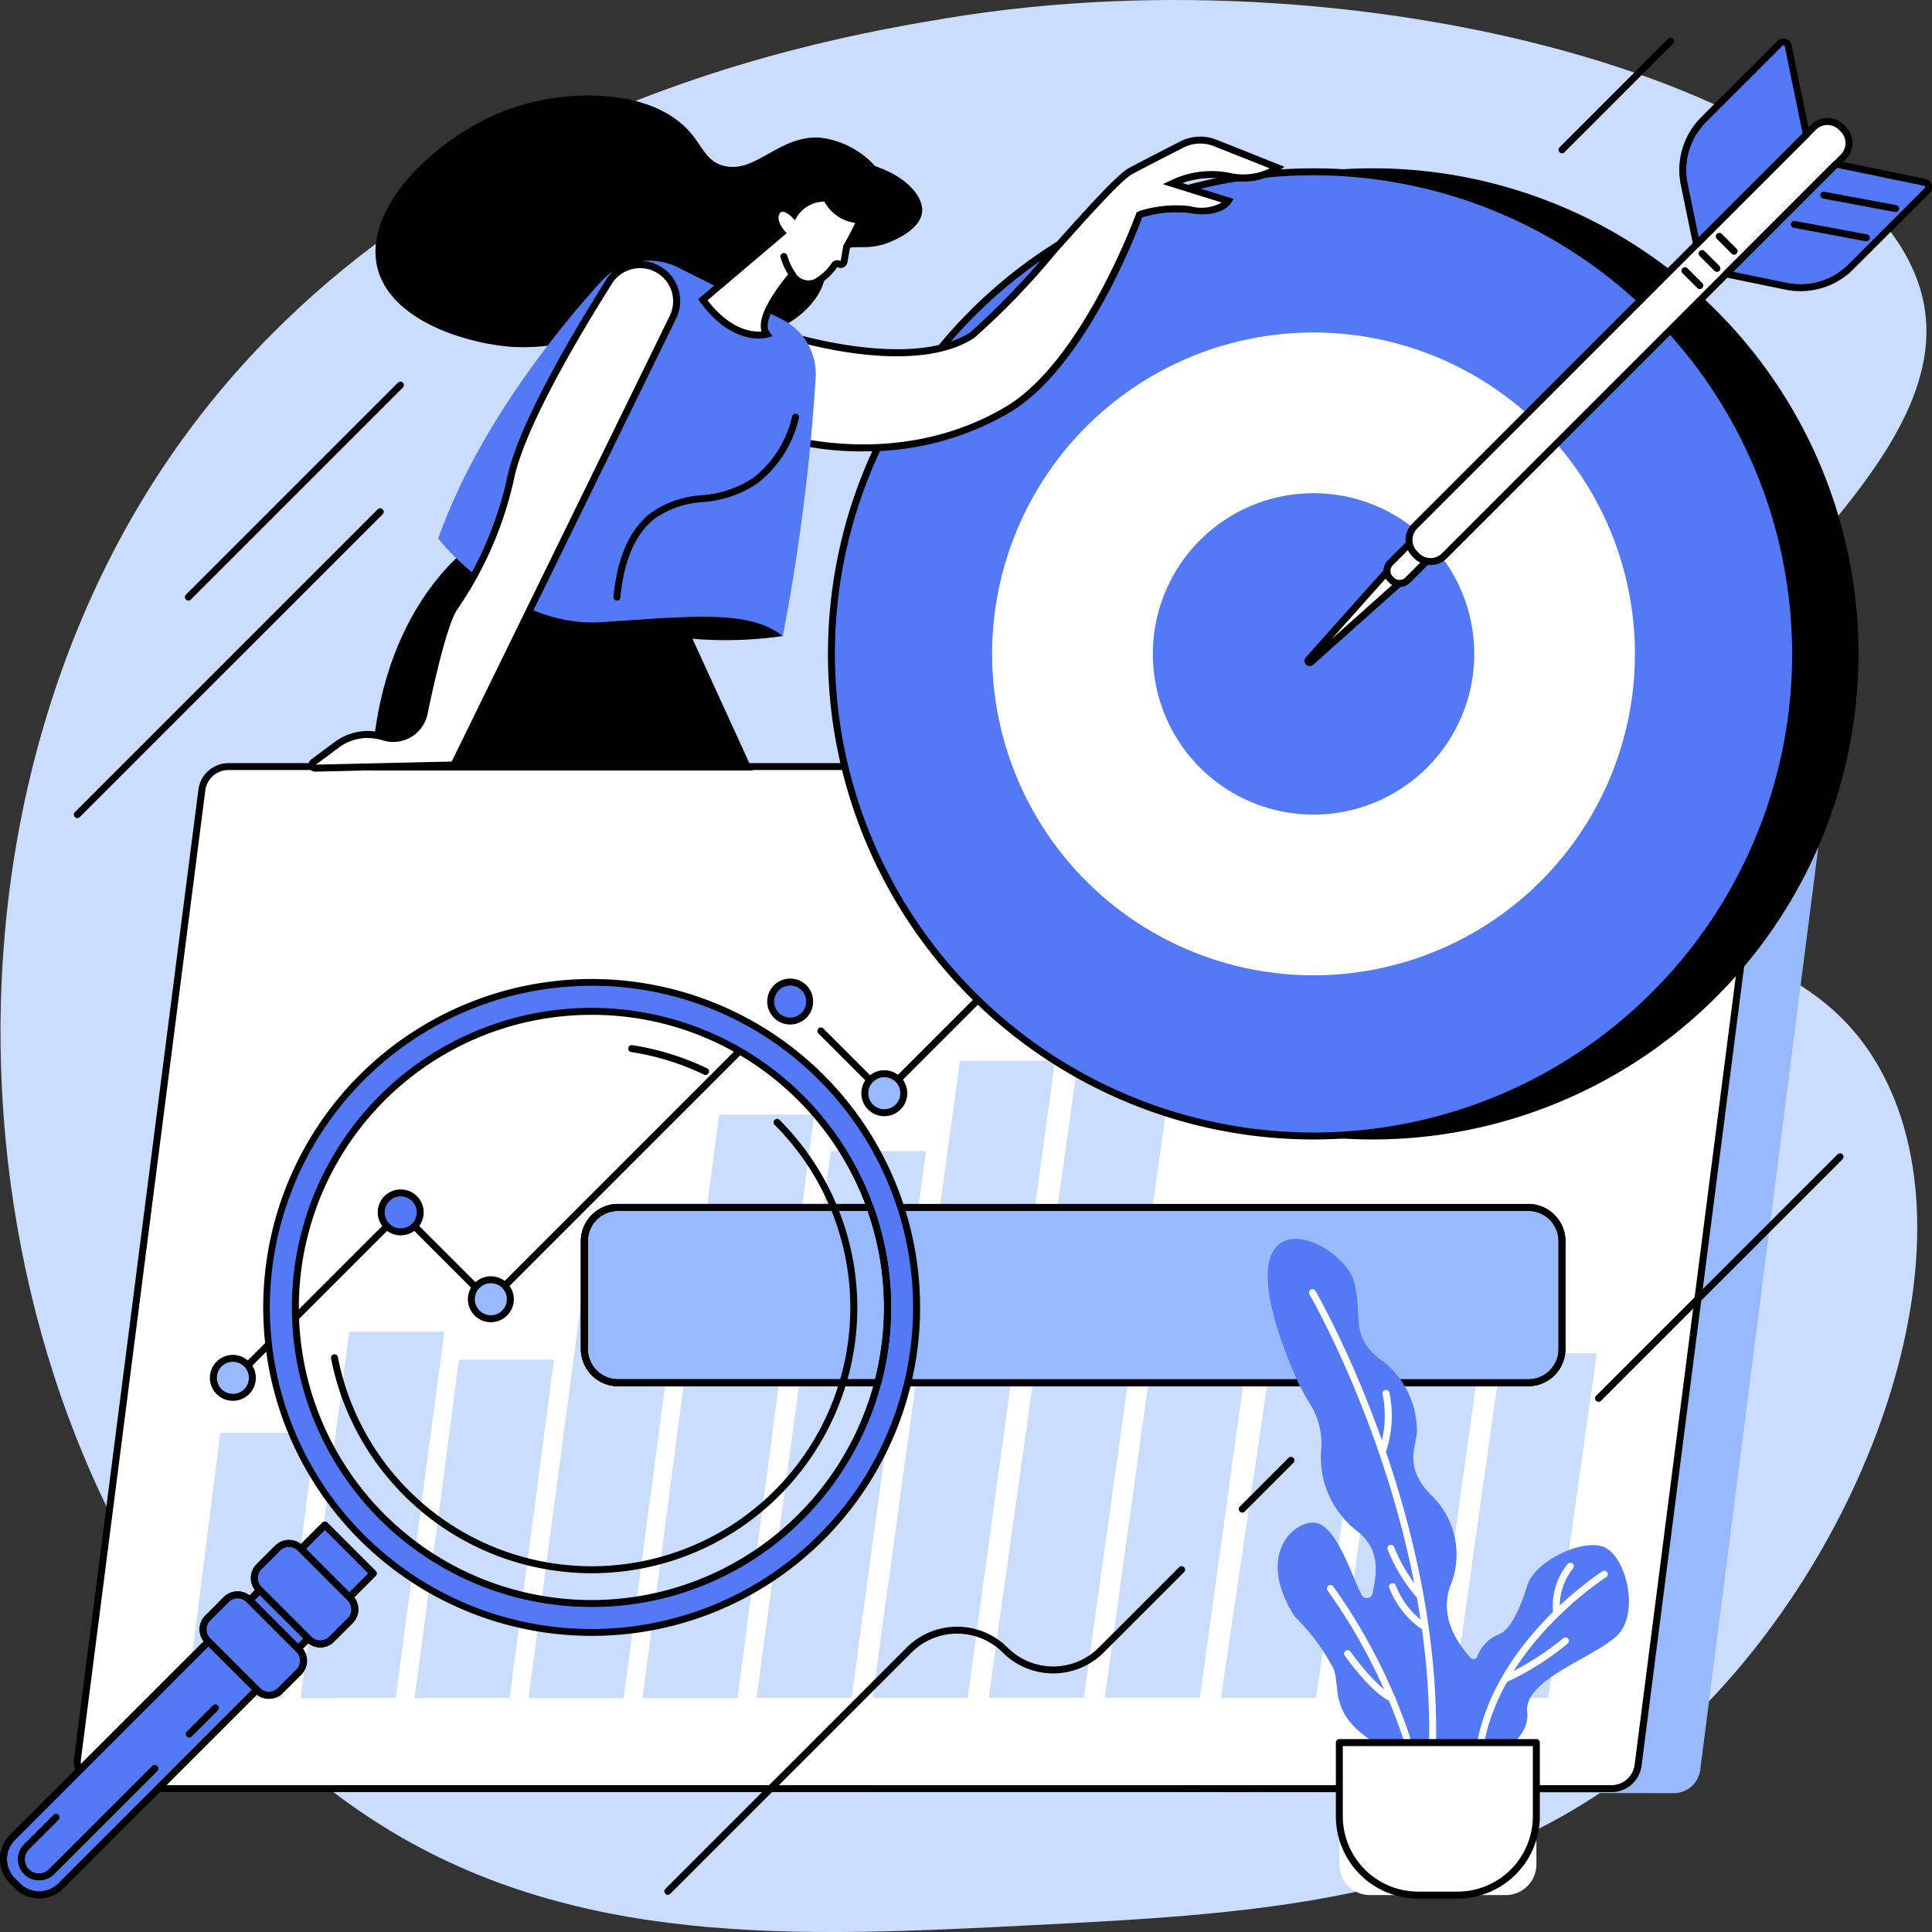 <svg xmlns="http://www.w3.org/2000/svg" xmlns:xlink="http://www.w3.org/1999/xlink" width="124.35" height="124.351" viewBox="0 0 124.35 124.351">
  <rect x="0" y="0" width="124.35" height="124.351" fill="#333333" stroke="none"/>
  <defs>
    <clipPath id="clip-path">
      <rect id="Rectángulo_410294" data-name="Rectángulo 410294" width="124.35" height="124.351" transform="translate(0 0)" fill="none"/>
    </clipPath>
  </defs>
  <g id="Grupo_1117574" data-name="Grupo 1117574" transform="translate(0 0.003)">
    <g id="Grupo_1117573" data-name="Grupo 1117573" transform="translate(0 -0.003)" clip-path="url(#clip-path)">
      <path id="Trazado_888310" data-name="Trazado 888310" d="M106.909,55.718c-4.255-12.248,19.541-23.509,17.38-36.023C121.95,6.155,89.113-3.451,61.341,1.173,53.008,2.56,21.632,7.784,7.386,36.181c-14.147,28.2-5.682,66.239,17.095,80.98,12.767,8.263,27.4,7.514,42.556,6.739,14.917-.763,29.367-1.5,41.2-12.258,12.415-11.286,19.839-31.681,12.987-43.214-4.489-7.556-12.027-6.125-14.315-12.71" transform="translate(-0.437 0.003)" fill="#caddff"/>
      <path id="Trazado_888311" data-name="Trazado 888311" d="M128.527,792.749l99,.216a1.721,1.721,0,0,0,1.706-1.5l7.886-61.633a2.529,2.529,0,0,0-2.41-2.916L136.99,727Z" transform="translate(-119.799 -677.55)" fill="#99b9ff"/>
      <path id="Trazado_888312" data-name="Trazado 888312" d="M75.037,792.284h97.027a1.723,1.723,0,0,0,1.706-1.508l7.837-61.078a2.831,2.831,0,0,0-2.8-3.2H83.034a1.724,1.724,0,0,0-1.706,1.509l-8,62.326a1.726,1.726,0,0,0,1.706,1.951" transform="translate(-68.338 -677.164)" fill="#fff"/>
      <path id="Trazado_888313" data-name="Trazado 888313" d="M168.994,789.434H71.967a1.95,1.95,0,0,1-1.928-2.2l8-62.326a1.952,1.952,0,0,1,1.928-1.7h95.776a3.039,3.039,0,0,1,2.28,1.033,3.071,3.071,0,0,1,.739,2.419l-7.837,61.078a1.952,1.952,0,0,1-1.928,1.7m-89.03-65.786a1.5,1.5,0,0,0-1.484,1.313l-8,62.326a1.512,1.512,0,0,0,.364,1.191,1.493,1.493,0,0,0,1.12.507h97.027a1.5,1.5,0,0,0,1.484-1.313l7.837-61.078a2.624,2.624,0,0,0-.631-2.067,2.591,2.591,0,0,0-1.944-.881Z" transform="translate(-65.268 -674.09)"/>
      <path id="Trazado_888314" data-name="Trazado 888314" d="M183.081,1375.111l2.161-17.068h-6.118l-2.161,17.068Z" transform="translate(-164.947 -1265.823)" fill="#caddff"/>
      <path id="Trazado_888315" data-name="Trazado 888315" d="M291.093,1285.83l3.13-23.572H288.1l-3.129,23.572Z" transform="translate(-265.624 -1176.543)" fill="#caddff"/>
      <path id="Trazado_888316" data-name="Trazado 888316" d="M399.1,1310.525l2.853-21.773H395.84l-2.853,21.773Z" transform="translate(-366.301 -1201.238)" fill="#caddff"/>
      <path id="Trazado_888317" data-name="Trazado 888317" d="M507.116,1200.35l3.96-29.8h-6.118l-3.96,29.8Z" transform="translate(-466.978 -1091.062)" fill="#caddff"/>
      <path id="Trazado_888318" data-name="Trazado 888318" d="M615.128,1093.974l4.929-37.55h-6.118l-4.928,37.55Z" transform="translate(-567.655 -984.686)" fill="#caddff"/>
      <path id="Trazado_888319" data-name="Trazado 888319" d="M723.14,1126.267l4.791-35.2h-6.118l-4.79,35.2Z" transform="translate(-668.332 -1016.98)" fill="#caddff"/>
      <path id="Trazado_888320" data-name="Trazado 888320" d="M833.19,1046.484l5.621-41.009h-6.118l-5.62,41.009Z" transform="translate(-770.909 -937.197)" fill="#caddff"/>
      <path id="Trazado_888321" data-name="Trazado 888321" d="M943.239,1018.37l6.036-43.039h-6.118l-6.036,43.039Z" transform="translate(-873.486 -909.099)" fill="#caddff"/>
      <path id="Trazado_888322" data-name="Trazado 888322" d="M1053.289,1176.583l4.361-31.513h-6.118l-4.36,31.513Z" transform="translate(-976.063 -1067.313)" fill="#caddff"/>
      <path id="Trazado_888323" data-name="Trazado 888323" d="M1163.339,1271.487l3.637-24.617h-6.118l-3.636,24.617Z" transform="translate(-1078.639 -1162.2)" fill="#caddff"/>
      <path id="Trazado_888324" data-name="Trazado 888324" d="M1273.389,1316.224l2.992-21.358h-6.118l-2.991,21.358Z" transform="translate(-1181.216 -1206.936)" fill="#caddff"/>
      <path id="Trazado_888325" data-name="Trazado 888325" d="M1383.438,1304.826l3.13-22.188h-6.118l-3.129,22.188Z" transform="translate(-1283.793 -1195.539)" fill="#caddff"/>
      <path id="Trazado_888326" data-name="Trazado 888326" d="M779.005,827.141a.223.223,0,0,1-.158-.066l-4.052-4.052a.224.224,0,0,1,.317-.317l3.894,3.894,12.212-12.212a.224.224,0,0,1,.317,0l5.1,5.1,7.8-7.8a.224.224,0,1,1,.317.317l-7.955,7.955a.224.224,0,0,1-.317,0l-5.1-5.1-12.212,12.212a.223.223,0,0,1-.158.066" transform="translate(-722.12 -756.51)"/>
      <path id="Trazado_888327" data-name="Trazado 888327" d="M221.062,998.461a.224.224,0,0,1-.158-.382l10.571-10.57a.224.224,0,0,1,.317,0l5.552,5.552,17.091-17.091a.224.224,0,0,1,.317.317L237.5,993.535a.224.224,0,0,1-.317,0l-5.552-5.552L221.22,998.395a.223.223,0,0,1-.158.066" transform="translate(-205.842 -909.633)"/>
      <path id="Trazado_888328" data-name="Trazado 888328" d="M362.584,1133.168a1.254,1.254,0,1,1,1.254-1.254,1.256,1.256,0,0,1-1.254,1.254" transform="translate(-336.793 -1053.881)" fill="#5479f7"/>
      <path id="Trazado_888329" data-name="Trazado 888329" d="M359.51,1127.81a1.03,1.03,0,1,1-1.03,1.03,1.03,1.03,0,0,1,1.03-1.03m0-.448a1.478,1.478,0,1,0,1.478,1.478,1.48,1.48,0,0,0-1.478-1.478" transform="translate(-333.719 -1050.807)"/>
      <path id="Trazado_888330" data-name="Trazado 888330" d="M820.955,1020.235a1.254,1.254,0,1,1,1.254-1.254,1.256,1.256,0,0,1-1.254,1.254" transform="translate(-764.038 -948.617)" fill="#99b9ff"/>
      <path id="Trazado_888331" data-name="Trazado 888331" d="M817.881,1014.877a1.03,1.03,0,1,1-1.03,1.03,1.03,1.03,0,0,1,1.03-1.03m0-.448a1.478,1.478,0,1,0,1.478,1.478,1.48,1.48,0,0,0-1.478-1.478" transform="translate(-760.964 -945.543)"/>
      <path id="Trazado_888332" data-name="Trazado 888332" d="M1004.223,836.968a1.254,1.254,0,1,1,1.254-1.254,1.256,1.256,0,0,1-1.254,1.254" transform="translate(-934.861 -777.795)" fill="#5479f7"/>
      <path id="Trazado_888333" data-name="Trazado 888333" d="M1001.149,831.611a1.03,1.03,0,1,1-1.03,1.03,1.03,1.03,0,0,1,1.03-1.03m0-.448a1.478,1.478,0,1,0,1.478,1.478,1.48,1.48,0,0,0-1.478-1.478" transform="translate(-931.787 -774.722)"/>
      <path id="Trazado_888334" data-name="Trazado 888334" d="M1082.225,914.971a1.254,1.254,0,1,1,1.254-1.254,1.256,1.256,0,0,1-1.254,1.254" transform="translate(-1007.566 -850.501)" fill="#99b9ff"/>
      <path id="Trazado_888335" data-name="Trazado 888335" d="M1079.152,909.613a1.03,1.03,0,1,1-1.03,1.03,1.03,1.03,0,0,1,1.03-1.03m0-.448a1.478,1.478,0,1,0,1.478,1.478,1.48,1.48,0,0,0-1.478-1.478" transform="translate(-1004.493 -847.427)"/>
      <path id="Trazado_888336" data-name="Trazado 888336" d="M1193.733,803.464a1.254,1.254,0,1,1,1.254-1.254,1.256,1.256,0,0,1-1.254,1.254" transform="translate(-1111.502 -746.565)" fill="#99b9ff"/>
      <path id="Trazado_888337" data-name="Trazado 888337" d="M1190.659,798.1a1.03,1.03,0,1,1-1.03,1.03,1.03,1.03,0,0,1,1.03-1.03m0-.448a1.478,1.478,0,1,0,1.478,1.478,1.48,1.48,0,0,0-1.478-1.478" transform="translate(-1108.428 -743.491)"/>
      <path id="Trazado_888338" data-name="Trazado 888338" d="M448.076,1215.5a1.254,1.254,0,1,1,1.254-1.254,1.256,1.256,0,0,1-1.254,1.254" transform="translate(-416.48 -1130.62)" fill="#99b9ff"/>
      <path id="Trazado_888339" data-name="Trazado 888339" d="M445,1210.141a1.03,1.03,0,1,1-1.03,1.03,1.03,1.03,0,0,1,1.03-1.03m0-.448a1.478,1.478,0,1,0,1.478,1.478,1.48,1.48,0,0,0-1.478-1.478" transform="translate(-413.406 -1127.547)"/>
      <path id="Trazado_888340" data-name="Trazado 888340" d="M731.754,933.33a1.254,1.254,0,1,1,1.254-1.254,1.256,1.256,0,0,1-1.254,1.254" transform="translate(-680.895 -867.613)" fill="#5479f7"/>
      <path id="Trazado_888341" data-name="Trazado 888341" d="M728.68,927.972a1.03,1.03,0,1,1-1.03,1.03,1.03,1.03,0,0,1,1.03-1.03m0-.448A1.478,1.478,0,1,0,730.158,929a1.48,1.48,0,0,0-1.478-1.478" transform="translate(-677.821 -864.539)"/>
      <path id="Trazado_888342" data-name="Trazado 888342" d="M203.5,1290.01a1.254,1.254,0,1,1,1.254-1.254,1.256,1.256,0,0,1-1.254,1.254" transform="translate(-188.511 -1200.073)" fill="#99b9ff"/>
      <path id="Trazado_888343" data-name="Trazado 888343" d="M200.425,1284.652a1.03,1.03,0,1,1-1.03,1.03,1.03,1.03,0,0,1,1.03-1.03m0-.448a1.478,1.478,0,1,0,1.478,1.478,1.48,1.48,0,0,0-1.478-1.478" transform="translate(-185.437 -1196.999)"/>
      <path id="Trazado_888344" data-name="Trazado 888344" d="M614.627,1144.4H556.04a2.169,2.169,0,0,0-2.169,2.169v6.948a2.169,2.169,0,0,0,2.169,2.169h58.587a2.169,2.169,0,0,0,2.169-2.169v-6.948a2.169,2.169,0,0,0-2.169-2.169" transform="translate(-516.26 -1066.691)" fill="#99b9ff"/>
      <path id="Trazado_888345" data-name="Trazado 888345" d="M611.554,1152.839H552.967a2.4,2.4,0,0,1-2.393-2.393V1143.5a2.4,2.4,0,0,1,2.393-2.392h58.587a2.4,2.4,0,0,1,2.392,2.392v6.948a2.4,2.4,0,0,1-2.392,2.393m-58.587-11.285a1.947,1.947,0,0,0-1.945,1.945v6.948a1.947,1.947,0,0,0,1.945,1.945h58.587a1.947,1.947,0,0,0,1.945-1.945V1143.5a1.947,1.947,0,0,0-1.945-1.945Z" transform="translate(-513.187 -1063.618)"/>
      <path id="Trazado_888346" data-name="Trazado 888346" d="M611.554,1152.839H552.967a2.4,2.4,0,0,1-2.393-2.393V1143.5a2.4,2.4,0,0,1,2.393-2.392h58.587a2.4,2.4,0,0,1,2.392,2.392v6.948a2.4,2.4,0,0,1-2.392,2.393m-58.587-11.285a1.947,1.947,0,0,0-1.945,1.945v6.948a1.947,1.947,0,0,0,1.945,1.945h58.587a1.947,1.947,0,0,0,1.945-1.945V1143.5a1.947,1.947,0,0,0-1.945-1.945Z" transform="translate(-513.187 -1063.618)"/>
      <path id="Trazado_888347" data-name="Trazado 888347" d="M288.153,937.183a20.925,20.925,0,1,0,0,29.593,20.925,20.925,0,0,0,0-29.593m-1.322,28.271a19.056,19.056,0,1,1,0-26.949,19.056,19.056,0,0,1,0,26.949" transform="translate(-235.29 -867.83)" fill="#fff"/>
      <path id="Trazado_888348" data-name="Trazado 888348" d="M288.153,937.183a20.925,20.925,0,1,0,0,29.593,20.925,20.925,0,0,0,0-29.593m-1.322,28.271a19.056,19.056,0,1,1,0-26.949,19.056,19.056,0,0,1,0,26.949" transform="translate(-235.29 -867.83)" fill="#5479f7"/>
      <path id="Trazado_888349" data-name="Trazado 888349" d="M270.283,970.045a21.139,21.139,0,1,1,14.955-6.185,21.083,21.083,0,0,1-14.955,6.185m0-41.841a20.7,20.7,0,1,0,14.638,6.063,20.565,20.565,0,0,0-14.638-6.063m0,39.981a19.28,19.28,0,1,1,13.633-5.647l-.158-.158.158.158a19.153,19.153,0,0,1-13.633,5.647m0-38.111a18.832,18.832,0,1,0,13.316,5.516,18.708,18.708,0,0,0-13.316-5.516" transform="translate(-232.216 -864.755)"/>
      <path id="Trazado_888350" data-name="Trazado 888350" d="M3.877,1468.373l.32.32a1.976,1.976,0,0,0,2.795,0L27.1,1448.586l-3.115-3.115L3.877,1465.577a1.976,1.976,0,0,0,0,2.8" transform="translate(-3.074 -1347.314)" fill="#5479f7"/>
      <path id="Trazado_888351" data-name="Trazado 888351" d="M2.52,1466.458a2.185,2.185,0,0,1-1.556-.645l-.32-.32a2.2,2.2,0,0,1,0-3.112l20.106-20.106a.23.23,0,0,1,.317,0l3.115,3.115a.224.224,0,0,1,0,.317L4.076,1465.813a2.185,2.185,0,0,1-1.556.645m-1.559-1.281.32.32a1.753,1.753,0,0,0,2.478,0l19.948-19.948-2.8-2.8L.961,1462.7a1.752,1.752,0,0,0,0,2.479" transform="translate(0 -1344.277)"/>
      <path id="Trazado_888352" data-name="Trazado 888352" d="M2.52,1466.458a2.185,2.185,0,0,1-1.556-.645l-.32-.32a2.2,2.2,0,0,1,0-3.112l20.106-20.106a.23.23,0,0,1,.317,0l3.115,3.115a.224.224,0,0,1,0,.317L4.076,1465.813a2.185,2.185,0,0,1-1.556.645m-1.559-1.281.32.32a1.753,1.753,0,0,0,2.478,0l19.948-19.948-2.8-2.8L.961,1462.7a1.752,1.752,0,0,0,0,2.479" transform="translate(0 -1344.277)"/>
      <path id="Trazado_888353" data-name="Trazado 888353" d="M179.409,1620.422l1.682-1.682Z" transform="translate(-167.226 -1508.818)" fill="#fff"/>
      <path id="Trazado_888354" data-name="Trazado 888354" d="M176.335,1617.572a.224.224,0,0,1-.158-.382l1.682-1.682a.224.224,0,0,1,.317.317l-1.682,1.682a.223.223,0,0,1-.158.066" transform="translate(-164.152 -1505.744)"/>
      <path id="Trazado_888355" data-name="Trazado 888355" d="M18.464,1680.343a1.359,1.359,0,0,1-.961-2.321l1.889-1.889a.224.224,0,0,1,.317.317l-1.889,1.889a.912.912,0,1,0,1.289,1.29l6.638-6.638a.224.224,0,1,1,.317.317l-6.638,6.638a1.356,1.356,0,0,1-.961.4" transform="translate(-15.944 -1559.323)"/>
      <path id="Trazado_888356" data-name="Trazado 888356" d="M18.464,1680.343a1.359,1.359,0,0,1-.961-2.321l1.889-1.889a.224.224,0,0,1,.317.317l-1.889,1.889a.912.912,0,1,0,1.289,1.29l6.638-6.638a.224.224,0,1,1,.317.317l-6.638,6.638a1.356,1.356,0,0,1-.961.4" transform="translate(-15.944 -1559.323)"/>
      <path id="Trazado_888357" data-name="Trazado 888357" d="M241.405,1465.855l3.207,3.207a1.035,1.035,0,0,0,1.464,0l1.192-1.192a1.035,1.035,0,0,0,0-1.464l-3.207-3.207a1.035,1.035,0,0,0-1.464,0l-1.191,1.191a1.035,1.035,0,0,0,0,1.464" transform="translate(-224.729 -1363.557)" fill="#5479f7"/>
      <path id="Trazado_888358" data-name="Trazado 888358" d="M242.27,1466.516a1.252,1.252,0,0,1-.89-.369l-3.207-3.207a1.259,1.259,0,0,1,0-1.78l1.191-1.192a1.259,1.259,0,0,1,1.781,0l3.207,3.207a1.26,1.26,0,0,1,0,1.78l-1.192,1.192a1.251,1.251,0,0,1-.89.369m-2.016-6.469a.806.806,0,0,0-.574.238l-1.191,1.192a.811.811,0,0,0,0,1.147l3.207,3.207a.811.811,0,0,0,1.147,0l1.192-1.192a.812.812,0,0,0,0-1.147l-3.207-3.207a.806.806,0,0,0-.574-.238" transform="translate(-221.656 -1360.483)"/>
      <path id="Trazado_888359" data-name="Trazado 888359" d="M242.27,1466.516a1.252,1.252,0,0,1-.89-.369l-3.207-3.207a1.259,1.259,0,0,1,0-1.78l1.191-1.192a1.259,1.259,0,0,1,1.781,0l3.207,3.207a1.26,1.26,0,0,1,0,1.78l-1.192,1.192a1.251,1.251,0,0,1-.89.369m-2.016-6.469a.806.806,0,0,0-.574.238l-1.191,1.192a.811.811,0,0,0,0,1.147l3.207,3.207a.811.811,0,0,0,1.147,0l1.192-1.192a.812.812,0,0,0,0-1.147l-3.207-3.207a.806.806,0,0,0-.574-.238" transform="translate(-221.656 -1360.483)"/>
      <path id="Trazado_888360" data-name="Trazado 888360" d="M192.725,1514.536l3.207,3.207a1.035,1.035,0,0,0,1.464,0l1.191-1.191a1.035,1.035,0,0,0,0-1.464l-3.207-3.207a1.035,1.035,0,0,0-1.464,0l-1.192,1.192a1.035,1.035,0,0,0,0,1.464" transform="translate(-179.355 -1408.932)" fill="#5479f7"/>
      <path id="Trazado_888361" data-name="Trazado 888361" d="M193.6,1515.205a1.255,1.255,0,0,1-.89-.368l-3.207-3.207a1.26,1.26,0,0,1,0-1.78l1.192-1.192a1.261,1.261,0,0,1,1.78,0l3.207,3.207a1.261,1.261,0,0,1,0,1.781l-1.192,1.192a1.255,1.255,0,0,1-.89.368m-3.781-3.892,3.207,3.207a.812.812,0,0,0,1.147,0l1.191-1.192a.812.812,0,0,0,0-1.147l-3.207-3.207a.812.812,0,0,0-1.147,0l-1.192,1.192a.812.812,0,0,0,0,1.147" transform="translate(-176.291 -1405.867)"/>
      <path id="Trazado_888362" data-name="Trazado 888362" d="M193.6,1515.205a1.255,1.255,0,0,1-.89-.368l-3.207-3.207a1.26,1.26,0,0,1,0-1.78l1.192-1.192a1.261,1.261,0,0,1,1.78,0l3.207,3.207a1.261,1.261,0,0,1,0,1.781l-1.192,1.192a1.255,1.255,0,0,1-.89.368m-3.781-3.892,3.207,3.207a.812.812,0,0,0,1.147,0l1.191-1.192a.812.812,0,0,0,0-1.147l-3.207-3.207a.812.812,0,0,0-1.147,0l-1.192,1.192a.812.812,0,0,0,0,1.147" transform="translate(-176.291 -1405.867)"/>
      <path id="Trazado_888363" data-name="Trazado 888363" d="M600.495,992.518a.225.225,0,0,1-.1-.022,16.589,16.589,0,0,0-4.687-1.453.224.224,0,1,1,.068-.443,17.03,17.03,0,0,1,4.814,1.492.224.224,0,0,1-.1.426" transform="translate(-555.081 -923.329)"/>
      <path id="Trazado_888364" data-name="Trazado 888364" d="M330.514,1089.7a17.1,17.1,0,0,1-16.779-13.827.224.224,0,0,1,.44-.085,16.644,16.644,0,1,0,28.108-14.948.224.224,0,0,1,.317-.317,17.091,17.091,0,0,1-12.086,29.177" transform="translate(-292.427 -988.442)"/>
      <path id="Trazado_888365" data-name="Trazado 888365" d="M569.683,1152.839H552.966a2.4,2.4,0,0,1-2.393-2.393V1143.5a2.4,2.4,0,0,1,2.393-2.392h16.226a.224.224,0,0,1,.211.148,19.254,19.254,0,0,1,.5,11.417.224.224,0,0,1-.217.167m-16.718-11.285a1.947,1.947,0,0,0-1.945,1.945v6.948a1.947,1.947,0,0,0,1.945,1.945H569.51a18.8,18.8,0,0,0-.477-10.837Z" transform="translate(-513.186 -1063.618)"/>
      <path id="Trazado_888366" data-name="Trazado 888366" d="M906.415,193.866a31.029,31.029,0,1,1-31.029-31.029,31.029,31.029,0,0,1,31.029,31.029" transform="translate(-787.02 -151.779)"/>
      <path id="Trazado_888367" data-name="Trazado 888367" d="M872.312,222.045a31.253,31.253,0,1,1,31.253-31.253,31.289,31.289,0,0,1-31.253,31.253m0-62.058a30.805,30.805,0,1,0,30.805,30.805,30.84,30.84,0,0,0-30.805-30.805" transform="translate(-783.946 -148.705)"/>
      <path id="Trazado_888368" data-name="Trazado 888368" d="M850.122,193.866a31.029,31.029,0,1,1-31.029-31.029,31.029,31.029,0,0,1,31.029,31.029" transform="translate(-734.55 -151.779)" fill="#5479f7"/>
      <path id="Trazado_888369" data-name="Trazado 888369" d="M816.02,222.045a31.253,31.253,0,1,1,31.253-31.253,31.289,31.289,0,0,1-31.253,31.253m0-62.058a30.805,30.805,0,1,0,30.805,30.805,30.84,30.84,0,0,0-30.805-30.805" transform="translate(-731.477 -148.705)"/>
      <path id="Trazado_888370" data-name="Trazado 888370" d="M981.75,335.837a20.686,20.686,0,1,1-20.686-20.686,20.686,20.686,0,0,1,20.686,20.686" transform="translate(-876.521 -293.75)" fill="#fff"/>
      <path id="Trazado_888371" data-name="Trazado 888371" d="M1113.379,477.808a10.343,10.343,0,1,1-10.343-10.343,10.343,10.343,0,0,1,10.343,10.343" transform="translate(-1018.492 -435.721)" fill="#5479f7"/>
      <path id="Trazado_888372" data-name="Trazado 888372" d="M1239.73,543.492l5.318-5.959.8.8-5.959,5.318a.109.109,0,0,1-.154-.154" transform="translate(-1155.518 -501.031)" fill="#fff"/>
      <path id="Trazado_888373" data-name="Trazado 888373" d="M1236.74,540.82a.335.335,0,0,1-.248-.557l5.318-5.959a.224.224,0,0,1,.161-.075.212.212,0,0,1,.165.065l.8.8a.224.224,0,0,1-.009.325l-5.959,5.318a.333.333,0,0,1-.222.086m5.246-6.04-3.818,4.278,4.278-3.818Z" transform="translate(-1152.446 -497.951)"/>
      <path id="Trazado_888374" data-name="Trazado 888374" d="M1312.482,504.346l-.768-.768a.246.246,0,0,1,0-.347l2.575-2.575,1.115,1.115-2.575,2.575a.246.246,0,0,1-.347,0" transform="translate(-1222.573 -466.658)" fill="#fff"/>
      <path id="Trazado_888375" data-name="Trazado 888375" d="M1312.369,501.366a.953.953,0,0,1-.679-.281l-.074-.074a.959.959,0,0,1,0-1.357l2.228-2.228a.224.224,0,0,1,.317,0l1.115,1.115a.224.224,0,0,1,0,.317l-2.228,2.228a.953.953,0,0,1-.679.281M1314,497.9l-2.069,2.07a.512.512,0,0,0,0,.724l.075.074h0a.524.524,0,0,0,.724,0l2.069-2.069Z" transform="translate(-1222.287 -463.586)"/>
      <path id="Trazado_888376" data-name="Trazado 888376" d="M1333.821,141.008l-.727-.727a.837.837,0,0,1,0-1.184l26.272-26.272a.838.838,0,0,1,1.184,0l.727.727a.837.837,0,0,1,0,1.184l-26.272,26.272a.838.838,0,0,1-1.184,0" transform="translate(-1242.34 -104.934)" fill="#fff"/>
      <path id="Trazado_888377" data-name="Trazado 888377" d="M1333.759,140.647a1.481,1.481,0,0,1-1.05-.434h0l-.128-.128a1.487,1.487,0,0,1,0-2.1l25.673-25.673a1.487,1.487,0,0,1,2.1,0l.128.128a1.485,1.485,0,0,1,0,2.1l-25.672,25.673a1.481,1.481,0,0,1-1.05.434m-.734-.751a1.039,1.039,0,0,0,1.467,0l25.672-25.673a1.038,1.038,0,0,0,0-1.467l-.128-.128a1.039,1.039,0,0,0-1.467,0L1332.9,138.3a1.039,1.039,0,0,0,0,1.467Z" transform="translate(-1241.685 -104.28)"/>
      <path id="Trazado_888378" data-name="Trazado 888378" d="M1595.906,52.794l-.792-3.844a4.6,4.6,0,0,1,1.253-4.179l4.9-4.9a.317.317,0,0,1,.534.16l1.172,5.7Z" transform="translate(-1486.708 -37.076)" fill="#5479f7"/>
      <path id="Trazado_888379" data-name="Trazado 888379" d="M1592.822,49.947a.219.219,0,0,1-.064-.009.224.224,0,0,1-.155-.169l-.792-3.844a4.81,4.81,0,0,1,1.314-4.383l4.9-4.9a.541.541,0,0,1,.912.273l1.172,5.7a.224.224,0,0,1-.061.2l-7.068,7.068a.225.225,0,0,1-.158.066m5.584-13.018a.088.088,0,0,0-.064.028l-4.9,4.9a4.363,4.363,0,0,0-1.192,3.976l.708,3.437,6.689-6.689L1598.5,37a.089.089,0,0,0-.064-.07.1.1,0,0,0-.028,0" transform="translate(-1483.625 -34.005)"/>
      <path id="Trazado_888380" data-name="Trazado 888380" d="M1636.218,162.6l3.844.791a4.6,4.6,0,0,0,4.18-1.253l4.9-4.9a.317.317,0,0,0-.16-.534l-5.7-1.172Z" transform="translate(-1525.109 -144.972)" fill="#5479f7"/>
      <path id="Trazado_888381" data-name="Trazado 888381" d="M1637.921,160.637a4.845,4.845,0,0,1-.978-.1l-3.844-.791a.224.224,0,0,1-.113-.378l7.069-7.069a.223.223,0,0,1,.2-.061l5.7,1.173a.541.541,0,0,1,.273.912l-4.9,4.9a4.809,4.809,0,0,1-3.405,1.414m-4.325-1.246,3.437.708a4.362,4.362,0,0,0,3.976-1.192l4.9-4.9a.093.093,0,0,0-.047-.157l-5.578-1.148Z" transform="translate(-1522.035 -141.896)"/>
      <path id="Trazado_888382" data-name="Trazado 888382" d="M1728.551,184.89l4.63.866Z" transform="translate(-1611.172 -172.335)" fill="#fff"/>
      <path id="Trazado_888383" data-name="Trazado 888383" d="M1730.105,182.908a.221.221,0,0,1-.041,0l-4.63-.866a.224.224,0,0,1,.082-.44l4.63.866a.224.224,0,0,1-.041.444" transform="translate(-1608.096 -169.262)"/>
      <path id="Trazado_888384" data-name="Trazado 888384" d="M1700.838,212.6l4.63.866Z" transform="translate(-1585.341 -198.166)" fill="#fff"/>
      <path id="Trazado_888385" data-name="Trazado 888385" d="M1702.394,210.617a.222.222,0,0,1-.041,0l-4.63-.866a.224.224,0,1,1,.082-.44l4.63.866a.224.224,0,0,1-.041.444" transform="translate(-1582.266 -195.089)"/>
      <path id="Trazado_888386" data-name="Trazado 888386" d="M1597.03,256.6l.955.955Z" transform="translate(-1488.582 -239.171)" fill="#fff"/>
      <path id="Trazado_888387" data-name="Trazado 888387" d="M1594.912,254.7a.223.223,0,0,1-.158-.066l-.955-.955a.224.224,0,0,1,.317-.317l.955.955a.224.224,0,0,1-.158.382" transform="translate(-1485.509 -236.098)"/>
      <path id="Trazado_888388" data-name="Trazado 888388" d="M1613.306,240.321l.955.955Z" transform="translate(-1503.753 -224.002)" fill="#fff"/>
      <path id="Trazado_888389" data-name="Trazado 888389" d="M1611.187,238.427a.223.223,0,0,1-.158-.066l-.955-.955a.224.224,0,0,1,.317-.317l.955.955a.224.224,0,0,1-.158.382" transform="translate(-1500.679 -220.928)"/>
      <path id="Trazado_888390" data-name="Trazado 888390" d="M1629.582,224.045l.955.955Z" transform="translate(-1518.923 -208.831)" fill="#fff"/>
      <path id="Trazado_888391" data-name="Trazado 888391" d="M1627.464,222.15a.223.223,0,0,1-.158-.066l-.955-.955a.224.224,0,1,1,.317-.317l.955.955a.224.224,0,0,1-.158.382" transform="translate(-1515.85 -205.757)"/>
      <path id="Trazado_888392" data-name="Trazado 888392" d="M384.494,103.169c-1.536,2.621-5.142,3.137-5.95,3.228a9.46,9.46,0,0,1-6.369-1.672,12.618,12.618,0,0,1-7.5,1.9c-2.846-.218-7.641-1.638-8.57-4.966-1.112-3.984,3.9-8.61,8.2-10.243,3.606-1.37,9.1-1.545,11.736,1.228.967,1.019,1.116,1.981,2.258,2.314,2.049.6,3.555-1.924,6.211-1.8a5.649,5.649,0,0,1,3.6,1.842c1.96.648,3.161,1.949,3.015,3-.153,1.09-1.747,1.751-2.058,1.88-1.614.669-2.471-.006-3.427.695-.848.622-.5,1.487-1.156,2.6" transform="translate(-331.781 -84.304)"/>
      <path id="Trazado_888393" data-name="Trazado 888393" d="M733.977,145.362s8.065,2.576,11.986,0c1.843-1.211,8.705-9.766,10.194-10.557.9-.481,2.311-1.2,3.274-1.7a2.616,2.616,0,0,1,2.159-.1L765.6,134.6a3.9,3.9,0,0,1-3.067.562,5.816,5.816,0,0,0-3.623.417l-.077.036,3.6,1.12s-.545.909-2.475.56a7.668,7.668,0,0,0-3.179.3l-.066.034s-3.442,9.555-8.49,12.546a19.284,19.284,0,0,1-15.062,1.616Z" transform="translate(-683.372 -123.803)" fill="#fff"/>
      <path id="Trazado_888394" data-name="Trazado 888394" d="M735.583,149.784a19.549,19.549,0,0,1-5.862-.848l-.17-.06.876-6.879.256.082c.08.025,8.009,2.514,11.795.026a49.756,49.756,0,0,0,5.145-5.352c2.2-2.468,4.283-4.8,5.067-5.216.887-.472,2.271-1.183,3.277-1.7a2.843,2.843,0,0,1,2.344-.11l4.365,1.736-.3.241a4.092,4.092,0,0,1-3.251.607,5.637,5.637,0,0,0-3.007.2l3.288,1.023-.146.244c-.025.043-.648,1.038-2.707.665a7.443,7.443,0,0,0-3.027.283c-.387,1.048-3.7,9.7-8.553,12.571a18.294,18.294,0,0,1-9.389,2.483m-5.542-1.215c1.17.36,8.133,2.24,14.7-1.653,4.92-2.915,8.359-12.334,8.393-12.429l.03-.082.187-.092a7.948,7.948,0,0,1,3.278-.306,2.63,2.63,0,0,0,2.012-.237l-3.792-1.18.6-.282a6.008,6.008,0,0,1,3.762-.434,3.9,3.9,0,0,0,2.524-.3l-3.591-1.428a2.394,2.394,0,0,0-1.974.093c-1,.513-2.386,1.224-3.271,1.694-.714.379-2.864,2.789-4.943,5.119a48.086,48.086,0,0,1-5.233,5.428c-3.614,2.375-10.483.529-11.92.1Z" transform="translate(-680.01 -120.732)"/>
      <path id="Trazado_888395" data-name="Trazado 888395" d="M494.482,546.62a25.62,25.62,0,0,0,16.8,3.361,8.24,8.24,0,0,0-3.585-3.473c-2.262-.917-13.218.112-13.218.112" transform="translate(-460.904 -509.042)"/>
      <path id="Trazado_888396" data-name="Trazado 888396" d="M352.327,529.626c.436-10.683,6.594-14.621,6.594-14.621l12.692,3.166,5.236,11.455Z" transform="translate(-328.402 -480.033)"/>
      <path id="Trazado_888397" data-name="Trazado 888397" d="M437.432,250.856l-6.673-3.333a4.216,4.216,0,0,0-5.009.939c-2.911,3.214-7.927,9.427-10.448,16.5,0,0,4.534,5.784,10.53,5.381s9.53-.788,11.65.9a131.288,131.288,0,0,0,2.12-16.7,3.922,3.922,0,0,0-2.17-3.683" transform="translate(-387.1 -230.299)" fill="#5479f7"/>
      <path id="Trazado_888398" data-name="Trazado 888398" d="M581.619,404.068H581.6a.224.224,0,0,1-.2-.244c.237-2.541,1.049-4.361,2.412-5.409a6.428,6.428,0,0,1,3.267-1.13,6.836,6.836,0,0,0,3.322-1.124,6.966,6.966,0,0,0,2.5-3.961.224.224,0,0,1,.432.118,7.4,7.4,0,0,1-2.672,4.206,7.2,7.2,0,0,1-3.521,1.205,5.989,5.989,0,0,0-3.057,1.041c-1.26.97-2.014,2.684-2.239,5.1a.224.224,0,0,1-.223.2" transform="translate(-541.914 -365.411)"/>
      <path id="Trazado_888399" data-name="Trazado 888399" d="M304.7,282.957l14.092-28.809a2.355,2.355,0,0,0-4.107-2.291c-1.88,2.979-5.479,8.975-6.288,12.433a23.791,23.791,0,0,1-3.7,8.581c-.636.973-1.431,4.429-1.915,6.755a2.035,2.035,0,0,1-2.6,1.528h0a3.361,3.361,0,0,0-3.015.508l-1.516,1.127a.21.21,0,0,0,.13.378Z" transform="translate(-275.486 -233.73)" fill="#fff"/>
      <path id="Trazado_888400" data-name="Trazado 888400" d="M292.7,280.3a.434.434,0,0,1-.258-.782l1.516-1.127a3.6,3.6,0,0,1,3.216-.542,1.812,1.812,0,0,0,2.322-1.359c.536-2.578,1.31-5.856,1.947-6.832l.106-.162a23.4,23.4,0,0,0,3.56-8.347c.805-3.445,4.3-9.311,6.316-12.5a2.579,2.579,0,0,1,4.5,2.509l-14.151,28.932-9.061.212Zm3.4-2.167a3.142,3.142,0,0,0-1.874.618l-1.48,1.1,8.744-.2,14.032-28.687a2.131,2.131,0,0,0-3.717-2.073c-2,3.166-5.469,8.983-6.259,12.365a23.805,23.805,0,0,1-3.621,8.491l-.106.162c-.467.716-1.136,3.088-1.884,6.678a2.259,2.259,0,0,1-2.891,1.7,3.143,3.143,0,0,0-.944-.145" transform="translate(-272.415 -230.636)"/>
      <path id="Trazado_888401" data-name="Trazado 888401" d="M671.245,189.944c-.01-.012-.693-.793-.318-1.365s1.123.187,1.123.187a2.364,2.364,0,0,1,2.076-1.057,2.464,2.464,0,0,0,2.19,1.393,18.883,18.883,0,0,1-.89,1.729l-.172.979a.215.215,0,0,1-.32.148.222.222,0,0,0-.289.059,3.614,3.614,0,0,1-1.226,1.126,1.2,1.2,0,0,1-1.49-.507c-.92,1.115-2.279,3.013-1.645,3.834,0,0-2.071.6-4.117-2.216Z" transform="translate(-620.929 -174.962)" fill="#fff"/>
      <path id="Trazado_888402" data-name="Trazado 888402" d="M665.611,193.679c-.8,0-2.3-.319-3.789-2.364l-.122-.168,5.075-4.31a1.344,1.344,0,0,1-.2-1.454.651.651,0,0,1,.491-.313,1.189,1.189,0,0,1,.781.293,2.591,2.591,0,0,1,2.121-.95l.142,0,.057.13a2.221,2.221,0,0,0,1.973,1.26h.011l.344,0-.138.315a18.92,18.92,0,0,1-.882,1.718l-.165.94a.438.438,0,0,1-.655.3,3.731,3.731,0,0,1-1.31,1.2,1.349,1.349,0,0,1-1.575-.364c-1.3,1.62-1.85,2.864-1.474,3.35l.2.261-.316.091a2.191,2.191,0,0,1-.572.065m-3.3-2.461c1.469,1.921,2.891,2.052,3.475,2.008-.24-.778.367-2.055,1.809-3.8l.177-.215.172.22a1,1,0,0,0,1.222.44,3.356,3.356,0,0,0,1.14-1.058.446.446,0,0,1,.57-.122l.176-1.006.02-.035c.329-.563.593-1.1.743-1.412a2.667,2.667,0,0,1-1.987-1.374,2.116,2.116,0,0,0-1.746.946l-.148.252-.205-.209c-.115-.117-.42-.355-.616-.333a.207.207,0,0,0-.16.113c-.274.419.294,1.088.3,1.094l.15.171Z" transform="translate(-616.767 -171.889)"/>
      <path id="Trazado_888403" data-name="Trazado 888403" d="M740.483,241.5a.224.224,0,0,1-.171-.08,4.23,4.23,0,0,1-.588-1.243.224.224,0,0,1,.43-.126,3.734,3.734,0,0,0,.5,1.08.224.224,0,0,1-.171.368" transform="translate(-689.483 -223.605)"/>
      <path id="Trazado_888404" data-name="Trazado 888404" d="M1174.332,1384.42a.224.224,0,0,1-.158-.382l3.14-3.14a.224.224,0,0,1,.317.317l-3.14,3.14a.222.222,0,0,1-.158.066" transform="translate(-1094.379 -1287.065)"/>
      <path id="Trazado_888405" data-name="Trazado 888405" d="M629.885,1505.638a.224.224,0,0,1-.158-.382l15.528-15.528a4.6,4.6,0,0,1,6.5,0,4.154,4.154,0,0,0,5.869,0l5.174-5.174a.224.224,0,0,1,.317.317l-5.174,5.174a4.6,4.6,0,0,1-6.5,0,4.15,4.15,0,0,0-5.869,0l-15.528,15.528a.224.224,0,0,1-.158.066" transform="translate(-586.903 -1383.683)"/>
      <path id="Trazado_888406" data-name="Trazado 888406" d="M1512.071,1109.143a.224.224,0,0,1-.158-.382l15.542-15.542a.224.224,0,0,1,.317.317l-15.542,15.542a.224.224,0,0,1-.158.066" transform="translate(-1409.183 -1018.921)"/>
      <path id="Trazado_888407" data-name="Trazado 888407" d="M70.244,501.724a.224.224,0,0,1-.158-.382l19.49-19.49a.224.224,0,0,1,.317.317L70.4,501.658a.223.223,0,0,1-.158.066" transform="translate(-65.265 -449.07)"/>
      <path id="Trazado_888408" data-name="Trazado 888408" d="M175.469,375.793a.224.224,0,0,1-.158-.382l13.647-13.647a.224.224,0,0,1,.317.317l-13.647,13.647a.223.223,0,0,1-.158.066" transform="translate(-163.345 -337.136)"/>
      <path id="Trazado_888409" data-name="Trazado 888409" d="M1477.434,43.185a.224.224,0,0,1-.158-.382l6.991-6.991a.224.224,0,1,1,.317.317l-6.991,6.991a.223.223,0,0,1-.158.066" transform="translate(-1376.899 -33.319)"/>
      <path id="Trazado_888410" data-name="Trazado 888410" d="M1204.837,1192.605c1.258.433,2.162,3.383,2.752,4.523l.039.075a.373.373,0,0,0,.695-.094c.313-1.4.446-2.8-.852-3.914a6.017,6.017,0,0,1-2.438-5.506,4.814,4.814,0,0,0-.754-2.823,13.611,13.611,0,0,1-1-1.931c-5.2-12.252,3.133-8.773,3.877-5.826.531,2.1-.275,3.383,1.56,4.851a5.665,5.665,0,0,1,2.464,4.772c-.052.918-.865,2.281.944,4.064a5.3,5.3,0,0,1,1.179,5.9c-.682,2.072.6,3.7,1.311,4.536l0,0a.267.267,0,0,0,.459-.076,2.49,2.49,0,0,1,1.45-1.449c.6-.262,1.258-1.442,1.756-3.094s3.775-3.147,5.059-2.439,2.045,3.776,1,5.323-6.317,2.989-6.055,5.244-3.617,3.592-3.617,3.592a1.376,1.376,0,0,1-.648-.327c-1.02.61-2.541,1.208-3.4.051-.128-.172-.256-.365-.383-.575a4.061,4.061,0,0,1-1.7-.722c-3.028-1.888-2.241-3.461-2.713-4.8a13.384,13.384,0,0,0-2.516-3.383c-2.674-4.208.275-6.411,1.534-5.979" transform="translate(-1119.986 -1094.545)" fill="#5479f7"/>
      <path id="Trazado_888411" data-name="Trazado 888411" d="M1248.483,1251.136h0a.224.224,0,0,1-.22-.228c.242-15.063-7.629-28.628-7.708-28.763a.224.224,0,0,1,.386-.227c.08.136,8.014,13.809,7.77,29a.224.224,0,0,1-.224.22" transform="translate(-1156.281 -1138.84)" fill="#fff"/>
      <path id="Trazado_888412" data-name="Trazado 888412" d="M1399.944,1500.193a.219.219,0,0,1-.039,0,.224.224,0,0,1-.182-.259c1.171-6.718,8.017-11.106,8.086-11.15a.224.224,0,0,1,.239.379c-.067.042-6.748,4.328-7.884,10.848a.224.224,0,0,1-.22.185" transform="translate(-1304.67 -1387.65)" fill="#fff"/>
      <path id="Trazado_888413" data-name="Trazado 888413" d="M1262.844,1512.418a.224.224,0,0,1-.216-.164,36.157,36.157,0,0,0-4.879-9.575.224.224,0,1,1,.362-.264,36.653,36.653,0,0,1,4.949,9.719.224.224,0,0,1-.156.276.235.235,0,0,1-.06.008" transform="translate(-1172.3 -1400.306)" fill="#fff"/>
      <path id="Trazado_888414" data-name="Trazado 888414" d="M1317.093,1467.608a.223.223,0,0,1-.163-.07,10.911,10.911,0,0,1-1.916-3.14.224.224,0,0,1,.418-.161,10.656,10.656,0,0,0,1.823,2.994.224.224,0,0,1-.162.378" transform="translate(-1225.703 -1364.672)" fill="#fff"/>
      <path id="Trazado_888415" data-name="Trazado 888415" d="M1318.793,1503.526a.223.223,0,0,1-.121-.036,5.745,5.745,0,0,1-2.1-2.675.224.224,0,0,1,.423-.147,5.382,5.382,0,0,0,1.919,2.446.224.224,0,0,1-.122.412" transform="translate(-1227.158 -1398.624)" fill="#fff"/>
      <path id="Trazado_888416" data-name="Trazado 888416" d="M1276.993,1567.3a.222.222,0,0,1-.077-.014c-1.171-.429-2.891-2.843-2.964-2.946a.224.224,0,0,1,.365-.259c.473.667,1.888,2.468,2.752,2.784a.224.224,0,0,1-.077.434" transform="translate(-1187.405 -1457.786)" fill="#fff"/>
      <path id="Trazado_888417" data-name="Trazado 888417" d="M1471.927,1484.677a.224.224,0,0,1-.222-.2,4.264,4.264,0,0,1,.937-3.142.224.224,0,0,1,.336.3,3.878,3.878,0,0,0-.828,2.791.224.224,0,0,1-.195.25l-.028,0" transform="translate(-1371.74 -1380.676)" fill="#fff"/>
      <path id="Trazado_888418" data-name="Trazado 888418" d="M1423.763,1554.913a.224.224,0,0,1-.086-.431,17.868,17.868,0,0,0,3.8-2.406.224.224,0,1,1,.288.343,17.975,17.975,0,0,1-3.919,2.478.226.226,0,0,1-.086.017" transform="translate(-1326.872 -1446.631)" fill="#fff"/>
      <path id="Trazado_888419" data-name="Trazado 888419" d="M1307.443,1321.5a.224.224,0,0,1-.206-.31,6.934,6.934,0,0,0,.2-3.55.224.224,0,1,1,.437-.1,7.276,7.276,0,0,1-.222,3.819.224.224,0,0,1-.207.138" transform="translate(-1218.451 -1227.909)" fill="#fff"/>
      <path id="Trazado_888420" data-name="Trazado 888420" d="M1271.479,1661.514h8.733a1.973,1.973,0,0,0,1.974-1.974v-7.84h-12.68v7.84a1.974,1.974,0,0,0,1.974,1.974" transform="translate(-1183.298 -1539.54)" fill="#fff"/>
      <path id="Trazado_888421" data-name="Trazado 888421" d="M1274.038,1658.665h-2.532a5.3,5.3,0,0,1-5.3-5.3v-4.739a.224.224,0,0,1,.224-.224h12.68a.224.224,0,0,1,.224.224v4.739a5.3,5.3,0,0,1-5.3,5.3m-7.382-9.813v4.516a4.855,4.855,0,0,0,4.85,4.85h2.532a4.855,4.855,0,0,0,4.85-4.85v-4.516Z" transform="translate(-1180.225 -1536.467)"/>
    </g>
  </g>
</svg>
